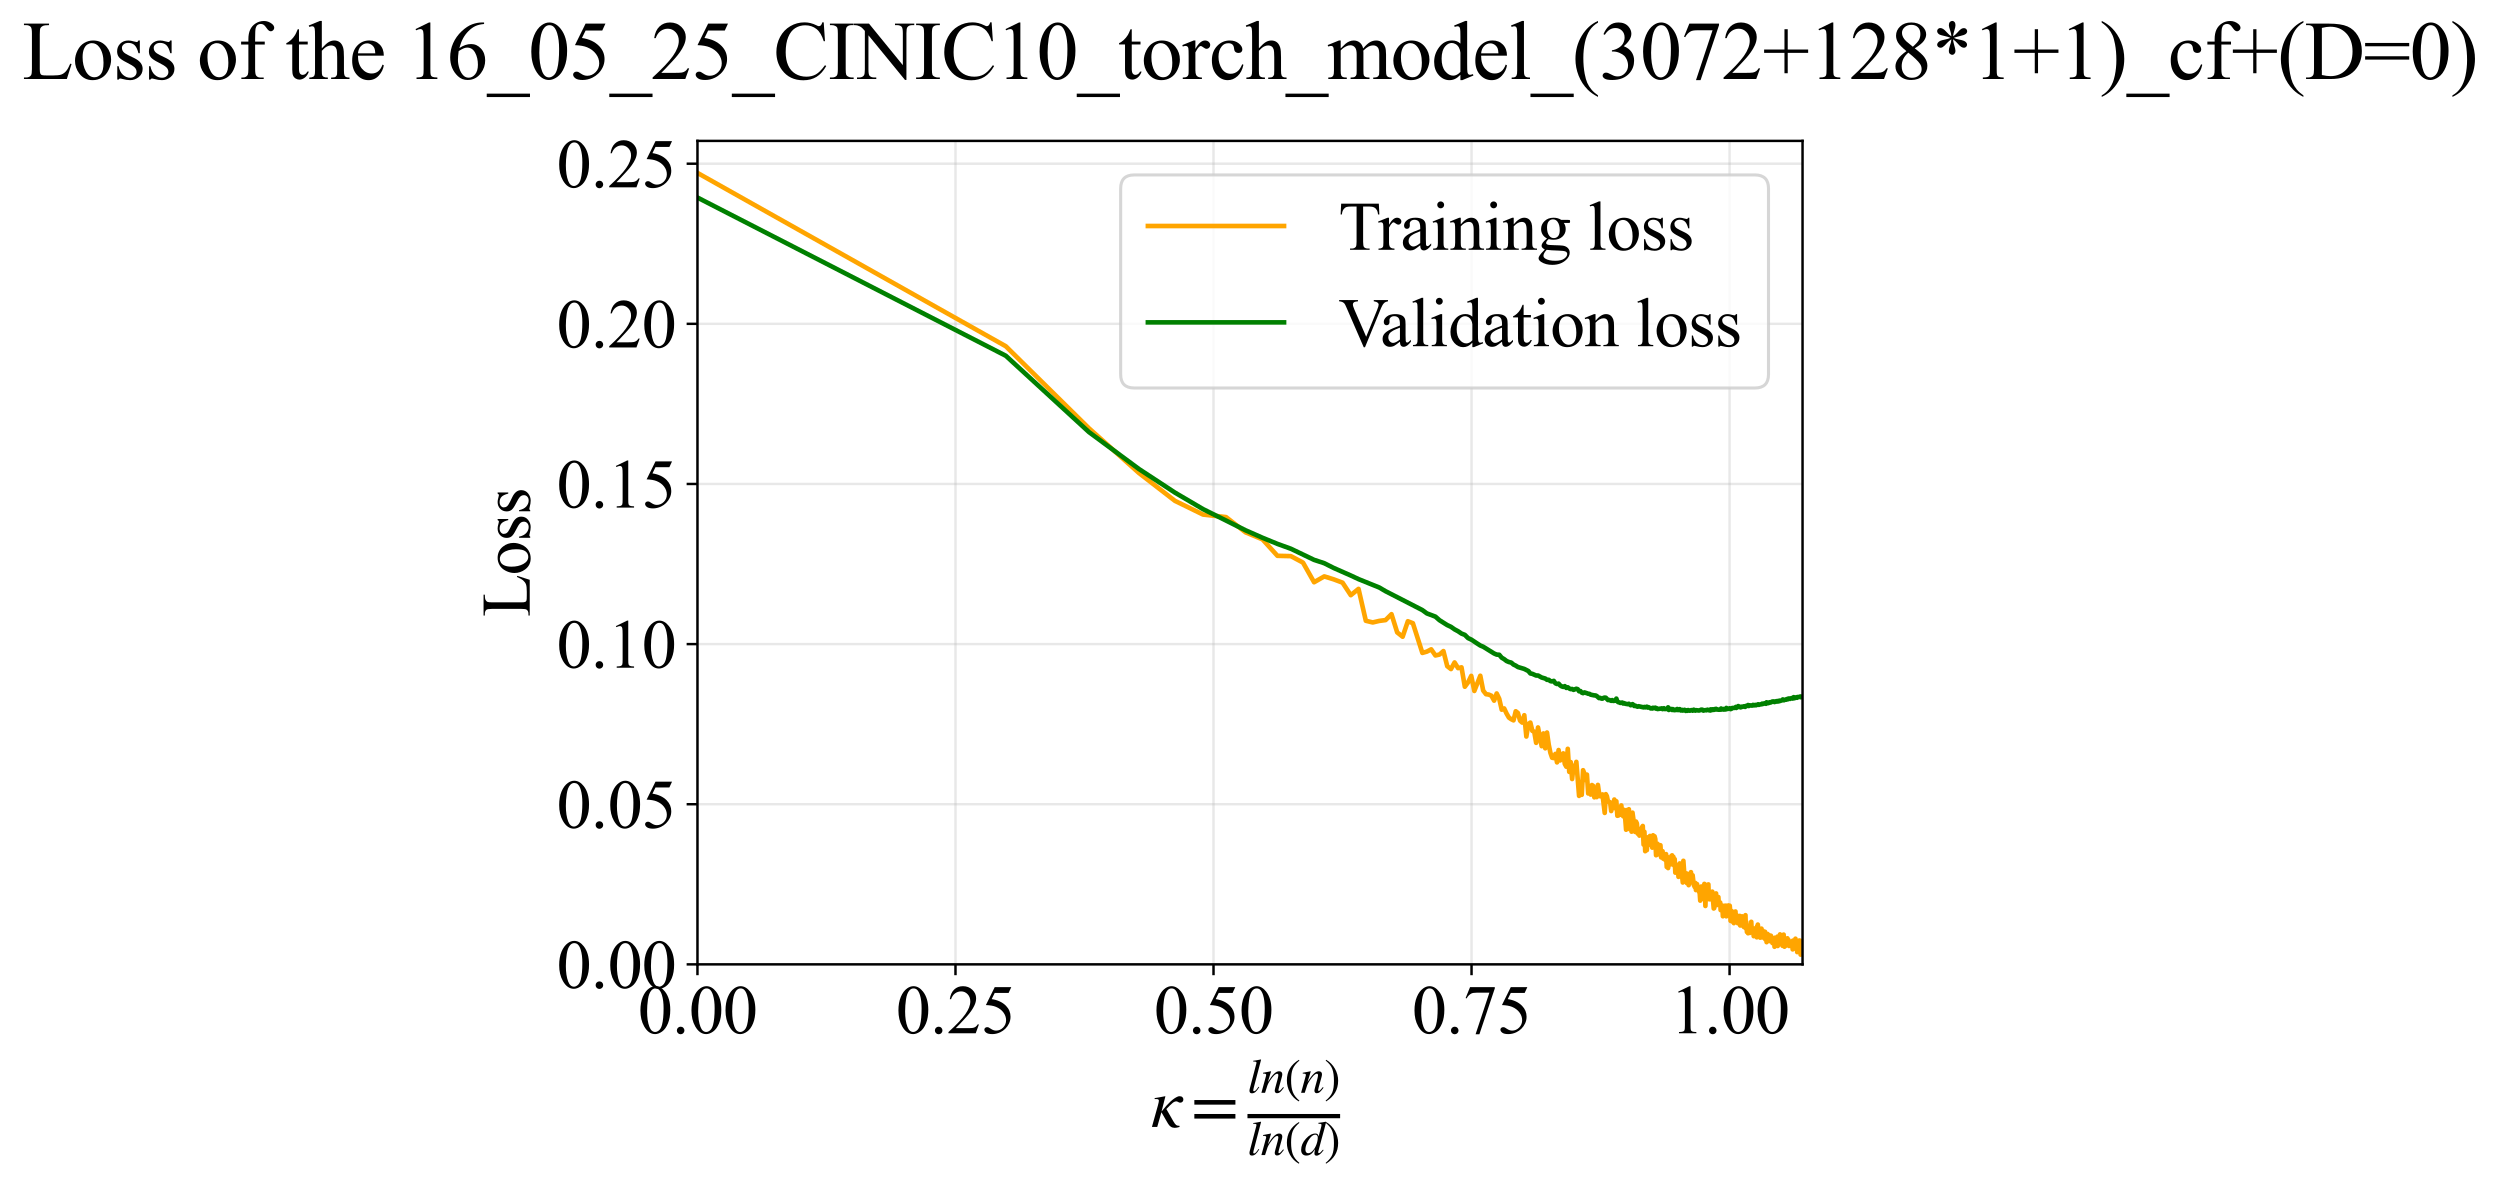 <?xml version="1.0" encoding="utf-8" standalone="no"?>
<!DOCTYPE svg PUBLIC "-//W3C//DTD SVG 1.1//EN"
  "http://www.w3.org/Graphics/SVG/1.1/DTD/svg11.dtd">
<svg xmlns:xlink="http://www.w3.org/1999/xlink" width="807.902pt" height="383.266pt" viewBox="0 0 807.902 383.266" xmlns="http://www.w3.org/2000/svg" version="1.1">
 <defs>
  <style type="text/css">*{stroke-linejoin: round; stroke-linecap: butt}</style>
 </defs>
 <g id="figure_1">
  <g id="patch_1">
   <path d="M -0 383.266 
L 807.902 383.266 
L 807.902 0 
L -0 0 
z
" style="fill: #ffffff"/>
  </g>
  <g id="axes_1">
   <g id="patch_2">
    <path d="M 225.391 311.644 
L 582.511 311.644 
L 582.511 45.532 
L 225.391 45.532 
z
" style="fill: #ffffff"/>
   </g>
   <g id="matplotlib.axis_1">
    <g id="xtick_1">
     <g id="line2d_1">
      <path d="M 225.391 311.644 
L 225.391 45.532 
" clip-path="url(#pa3afaa7548)" style="fill: none; stroke: #b0b0b0; stroke-opacity: 0.3; stroke-width: 0.8; stroke-linecap: square"/>
     </g>
     <g id="line2d_2">
      <defs>
       <path id="m4a0bd27b96" d="M 0 0 
L 0 3.5 
" style="stroke: #000000; stroke-width: 0.8"/>
      </defs>
      <g>
       <use xlink:href="#m4a0bd27b96" x="225.391" y="311.644" style="stroke: #000000; stroke-width: 0.8"/>
      </g>
     </g>
     <g id="text_1">
      <!-- 0.00 -->
      <g transform="translate(206.141 333.92) scale(0.22 -0.22)">
       <defs>
        <path id="TimesNewRomanPSMT-30" d="M 231 2094 
Q 231 2819 450 3342 
Q 669 3866 1031 4122 
Q 1313 4325 1613 4325 
Q 2100 4325 2488 3828 
Q 2972 3213 2972 2159 
Q 2972 1422 2759 906 
Q 2547 391 2217 158 
Q 1888 -75 1581 -75 
Q 975 -75 572 641 
Q 231 1244 231 2094 
z
M 844 2016 
Q 844 1141 1059 588 
Q 1238 122 1591 122 
Q 1759 122 1940 273 
Q 2122 425 2216 781 
Q 2359 1319 2359 2297 
Q 2359 3022 2209 3506 
Q 2097 3866 1919 4016 
Q 1791 4119 1609 4119 
Q 1397 4119 1231 3928 
Q 1006 3669 925 3112 
Q 844 2556 844 2016 
z
" transform="scale(0.016)"/>
        <path id="TimesNewRomanPSMT-2e" d="M 800 606 
Q 947 606 1047 504 
Q 1147 403 1147 259 
Q 1147 116 1045 14 
Q 944 -88 800 -88 
Q 656 -88 554 14 
Q 453 116 453 259 
Q 453 406 554 506 
Q 656 606 800 606 
z
" transform="scale(0.016)"/>
       </defs>
       <use xlink:href="#TimesNewRomanPSMT-30"/>
       <use xlink:href="#TimesNewRomanPSMT-2e" transform="translate(50 0)"/>
       <use xlink:href="#TimesNewRomanPSMT-30" transform="translate(75 0)"/>
       <use xlink:href="#TimesNewRomanPSMT-30" transform="translate(125 0)"/>
      </g>
     </g>
    </g>
    <g id="xtick_2">
     <g id="line2d_3">
      <path d="M 308.775 311.644 
L 308.775 45.532 
" clip-path="url(#pa3afaa7548)" style="fill: none; stroke: #b0b0b0; stroke-opacity: 0.3; stroke-width: 0.8; stroke-linecap: square"/>
     </g>
     <g id="line2d_4">
      <g>
       <use xlink:href="#m4a0bd27b96" x="308.775" y="311.644" style="stroke: #000000; stroke-width: 0.8"/>
      </g>
     </g>
     <g id="text_2">
      <!-- 0.25 -->
      <g transform="translate(289.525 333.92) scale(0.22 -0.22)">
       <defs>
        <path id="TimesNewRomanPSMT-32" d="M 2934 816 
L 2638 0 
L 138 0 
L 138 116 
Q 1241 1122 1691 1759 
Q 2141 2397 2141 2925 
Q 2141 3328 1894 3587 
Q 1647 3847 1303 3847 
Q 991 3847 742 3664 
Q 494 3481 375 3128 
L 259 3128 
Q 338 3706 661 4015 
Q 984 4325 1469 4325 
Q 1984 4325 2329 3994 
Q 2675 3663 2675 3213 
Q 2675 2891 2525 2569 
Q 2294 2063 1775 1497 
Q 997 647 803 472 
L 1909 472 
Q 2247 472 2383 497 
Q 2519 522 2628 598 
Q 2738 675 2819 816 
L 2934 816 
z
" transform="scale(0.016)"/>
        <path id="TimesNewRomanPSMT-35" d="M 2778 4238 
L 2534 3706 
L 1259 3706 
L 981 3138 
Q 1809 3016 2294 2522 
Q 2709 2097 2709 1522 
Q 2709 1188 2573 903 
Q 2438 619 2231 419 
Q 2025 219 1772 97 
Q 1413 -75 1034 -75 
Q 653 -75 479 54 
Q 306 184 306 341 
Q 306 428 378 495 
Q 450 563 559 563 
Q 641 563 702 538 
Q 763 513 909 409 
Q 1144 247 1384 247 
Q 1750 247 2026 523 
Q 2303 800 2303 1197 
Q 2303 1581 2056 1914 
Q 1809 2247 1375 2428 
Q 1034 2569 447 2591 
L 1259 4238 
L 2778 4238 
z
" transform="scale(0.016)"/>
       </defs>
       <use xlink:href="#TimesNewRomanPSMT-30"/>
       <use xlink:href="#TimesNewRomanPSMT-2e" transform="translate(50 0)"/>
       <use xlink:href="#TimesNewRomanPSMT-32" transform="translate(75 0)"/>
       <use xlink:href="#TimesNewRomanPSMT-35" transform="translate(125 0)"/>
      </g>
     </g>
    </g>
    <g id="xtick_3">
     <g id="line2d_5">
      <path d="M 392.159 311.644 
L 392.159 45.532 
" clip-path="url(#pa3afaa7548)" style="fill: none; stroke: #b0b0b0; stroke-opacity: 0.3; stroke-width: 0.8; stroke-linecap: square"/>
     </g>
     <g id="line2d_6">
      <g>
       <use xlink:href="#m4a0bd27b96" x="392.159" y="311.644" style="stroke: #000000; stroke-width: 0.8"/>
      </g>
     </g>
     <g id="text_3">
      <!-- 0.50 -->
      <g transform="translate(372.909 333.92) scale(0.22 -0.22)">
       <use xlink:href="#TimesNewRomanPSMT-30"/>
       <use xlink:href="#TimesNewRomanPSMT-2e" transform="translate(50 0)"/>
       <use xlink:href="#TimesNewRomanPSMT-35" transform="translate(75 0)"/>
       <use xlink:href="#TimesNewRomanPSMT-30" transform="translate(125 0)"/>
      </g>
     </g>
    </g>
    <g id="xtick_4">
     <g id="line2d_7">
      <path d="M 475.544 311.644 
L 475.544 45.532 
" clip-path="url(#pa3afaa7548)" style="fill: none; stroke: #b0b0b0; stroke-opacity: 0.3; stroke-width: 0.8; stroke-linecap: square"/>
     </g>
     <g id="line2d_8">
      <g>
       <use xlink:href="#m4a0bd27b96" x="475.544" y="311.644" style="stroke: #000000; stroke-width: 0.8"/>
      </g>
     </g>
     <g id="text_4">
      <!-- 0.75 -->
      <g transform="translate(456.294 333.92) scale(0.22 -0.22)">
       <defs>
        <path id="TimesNewRomanPSMT-37" d="M 644 4238 
L 2916 4238 
L 2916 4119 
L 1503 -88 
L 1153 -88 
L 2419 3728 
L 1253 3728 
Q 900 3728 750 3644 
Q 488 3500 328 3200 
L 238 3234 
L 644 4238 
z
" transform="scale(0.016)"/>
       </defs>
       <use xlink:href="#TimesNewRomanPSMT-30"/>
       <use xlink:href="#TimesNewRomanPSMT-2e" transform="translate(50 0)"/>
       <use xlink:href="#TimesNewRomanPSMT-37" transform="translate(75 0)"/>
       <use xlink:href="#TimesNewRomanPSMT-35" transform="translate(125 0)"/>
      </g>
     </g>
    </g>
    <g id="xtick_5">
     <g id="line2d_9">
      <path d="M 558.928 311.644 
L 558.928 45.532 
" clip-path="url(#pa3afaa7548)" style="fill: none; stroke: #b0b0b0; stroke-opacity: 0.3; stroke-width: 0.8; stroke-linecap: square"/>
     </g>
     <g id="line2d_10">
      <g>
       <use xlink:href="#m4a0bd27b96" x="558.928" y="311.644" style="stroke: #000000; stroke-width: 0.8"/>
      </g>
     </g>
     <g id="text_5">
      <!-- 1.00 -->
      <g transform="translate(539.678 333.92) scale(0.22 -0.22)">
       <defs>
        <path id="TimesNewRomanPSMT-31" d="M 750 3822 
L 1781 4325 
L 1884 4325 
L 1884 747 
Q 1884 391 1914 303 
Q 1944 216 2037 169 
Q 2131 122 2419 116 
L 2419 0 
L 825 0 
L 825 116 
Q 1125 122 1212 167 
Q 1300 213 1334 289 
Q 1369 366 1369 747 
L 1369 3034 
Q 1369 3497 1338 3628 
Q 1316 3728 1258 3775 
Q 1200 3822 1119 3822 
Q 1003 3822 797 3725 
L 750 3822 
z
" transform="scale(0.016)"/>
       </defs>
       <use xlink:href="#TimesNewRomanPSMT-31"/>
       <use xlink:href="#TimesNewRomanPSMT-2e" transform="translate(50 0)"/>
       <use xlink:href="#TimesNewRomanPSMT-30" transform="translate(75 0)"/>
       <use xlink:href="#TimesNewRomanPSMT-30" transform="translate(125 0)"/>
      </g>
     </g>
    </g>
    <g id="text_6">
     <!-- $\kappa  = \frac{ln(n)}{ln(d)}$ -->
     <g transform="translate(371.941 364.186) scale(0.22 -0.22)">
      <defs>
       <path id="STIXGeneral-Italic-3ba" d="M 979 1440 
L 998 1446 
Q 1850 2541 2464 2790 
Q 2547 2822 2630 2822 
Q 2797 2822 2886 2736 
Q 2976 2650 2976 2522 
Q 2976 2387 2893 2307 
Q 2810 2227 2682 2227 
Q 2605 2227 2502 2288 
Q 2400 2349 2336 2349 
Q 2170 2349 1990 2205 
Q 1811 2061 1414 1645 
L 2042 544 
Q 2202 262 2310 182 
Q 2419 102 2624 102 
L 2624 0 
Q 2374 -83 2182 -83 
Q 1786 -83 1555 326 
L 960 1350 
L 576 0 
L 90 0 
L 640 1978 
Q 730 2317 730 2406 
Q 730 2560 518 2560 
L 339 2560 
L 339 2650 
Q 678 2694 1306 2822 
L 1325 2803 
L 979 1440 
z
" transform="scale(0.016)"/>
       <path id="STIXGeneral-Regular-3d" d="M 4077 2048 
L 307 2048 
L 307 2470 
L 4077 2470 
L 4077 2048 
z
M 4077 768 
L 307 768 
L 307 1190 
L 4077 1190 
L 4077 768 
z
" transform="scale(0.016)"/>
       <path id="STIXGeneral-Italic-6c" d="M 1786 4339 
L 806 595 
Q 755 410 755 320 
Q 755 205 864 205 
Q 1037 205 1293 570 
L 1453 794 
L 1542 730 
Q 1254 275 1046 102 
Q 838 -70 576 -70 
Q 262 -70 262 288 
Q 262 397 288 480 
L 1165 3834 
Q 1184 3898 1184 3955 
Q 1184 4096 870 4096 
L 755 4096 
L 755 4198 
Q 1203 4250 1747 4371 
L 1786 4339 
z
" transform="scale(0.016)"/>
       <path id="STIXGeneral-Italic-6e" d="M 2944 749 
L 3034 666 
Q 2707 218 2534 80 
Q 2362 -58 2138 -58 
Q 2010 -58 1923 28 
Q 1837 115 1837 288 
Q 1837 390 1939 768 
L 2221 1805 
Q 2310 2150 2310 2310 
Q 2310 2496 2157 2496 
Q 1971 2496 1750 2275 
Q 1530 2054 1210 1587 
Q 998 1274 899 1024 
Q 800 774 570 0 
L 90 0 
L 704 2240 
Q 717 2304 717 2349 
Q 717 2445 630 2480 
Q 544 2515 301 2522 
L 301 2624 
Q 550 2675 857 2729 
Q 1165 2784 1338 2822 
L 1363 2810 
L 934 1414 
Q 1408 2170 1753 2496 
Q 2099 2822 2413 2822 
Q 2611 2822 2720 2716 
Q 2829 2611 2829 2432 
Q 2829 2272 2765 2048 
L 2406 749 
Q 2317 429 2317 358 
Q 2317 243 2419 243 
Q 2541 243 2810 582 
Q 2854 634 2944 749 
z
" transform="scale(0.016)"/>
       <path id="STIXGeneral-Regular-28" d="M 1946 -1030 
L 1869 -1133 
Q 1126 -710 716 32 
Q 307 774 307 1613 
Q 307 3386 1888 4326 
L 1946 4224 
Q 1293 3667 1075 3126 
Q 858 2586 858 1632 
Q 858 685 1082 96 
Q 1306 -493 1946 -1030 
z
" transform="scale(0.016)"/>
       <path id="STIXGeneral-Regular-29" d="M 186 4224 
L 262 4326 
Q 992 3891 1408 3148 
Q 1824 2406 1824 1581 
Q 1824 -166 243 -1133 
L 186 -1030 
Q 845 -486 1059 54 
Q 1274 595 1274 1562 
Q 1274 2534 1059 3120 
Q 845 3706 186 4224 
z
" transform="scale(0.016)"/>
       <path id="STIXGeneral-Italic-64" d="M 3334 4371 
L 3373 4333 
L 3123 3360 
L 2739 1958 
Q 2323 429 2323 384 
Q 2323 256 2438 256 
Q 2522 256 2614 336 
Q 2707 416 2963 710 
L 3040 646 
Q 2547 -83 2099 -83 
Q 1978 -83 1907 -6 
Q 1837 70 1837 205 
Q 1837 397 1920 774 
Q 1645 307 1379 118 
Q 1114 -70 781 -70 
Q 461 -70 278 125 
Q 96 320 96 678 
Q 96 1440 713 2131 
Q 1331 2822 1965 2822 
Q 2163 2822 2256 2732 
Q 2349 2643 2381 2451 
L 2387 2451 
L 2675 3494 
Q 2765 3808 2765 3949 
Q 2765 4051 2694 4076 
Q 2624 4102 2355 4115 
L 2355 4224 
Q 2848 4269 3334 4371 
z
M 2278 2310 
Q 2278 2477 2185 2576 
Q 2093 2675 1978 2675 
Q 1677 2675 1395 2381 
Q 1075 2042 864 1571 
Q 653 1101 653 704 
Q 653 486 752 361 
Q 851 237 1024 237 
Q 1312 237 1606 550 
Q 1901 864 2089 1350 
Q 2278 1837 2278 2310 
z
" transform="scale(0.016)"/>
      </defs>
      <use xlink:href="#STIXGeneral-Italic-3ba" transform="translate(0 0.003)"/>
      <use xlink:href="#STIXGeneral-Regular-3d" transform="translate(58.84 0.003)"/>
      <use xlink:href="#STIXGeneral-Italic-6c" transform="translate(141.78 50.192) scale(0.7)"/>
      <use xlink:href="#STIXGeneral-Italic-6e" transform="translate(161.24 50.192) scale(0.7)"/>
      <use xlink:href="#STIXGeneral-Regular-28" transform="translate(196.24 50.192) scale(0.7)"/>
      <use xlink:href="#STIXGeneral-Italic-6e" transform="translate(219.55 50.192) scale(0.7)"/>
      <use xlink:href="#STIXGeneral-Regular-29" transform="translate(254.55 50.192) scale(0.7)"/>
      <use xlink:href="#STIXGeneral-Italic-6c" transform="translate(141.78 -41.258) scale(0.7)"/>
      <use xlink:href="#STIXGeneral-Italic-6e" transform="translate(161.24 -41.258) scale(0.7)"/>
      <use xlink:href="#STIXGeneral-Regular-28" transform="translate(196.24 -41.258) scale(0.7)"/>
      <use xlink:href="#STIXGeneral-Italic-64" transform="translate(219.55 -41.258) scale(0.7)"/>
      <use xlink:href="#STIXGeneral-Regular-29" transform="translate(254.55 -41.258) scale(0.7)"/>
      <path d="M 141.78 12.8 
L 141.78 19.05 
L 277.86 19.05 
L 277.86 12.8 
L 141.78 12.8 
z
"/>
     </g>
    </g>
   </g>
   <g id="matplotlib.axis_2">
    <g id="ytick_1">
     <g id="line2d_11">
      <path d="M 225.391 311.644 
L 582.511 311.644 
" clip-path="url(#pa3afaa7548)" style="fill: none; stroke: #b0b0b0; stroke-opacity: 0.3; stroke-width: 0.8; stroke-linecap: square"/>
     </g>
     <g id="line2d_12">
      <defs>
       <path id="m03f1d4eb25" d="M 0 0 
L -3.5 0 
" style="stroke: #000000; stroke-width: 0.8"/>
      </defs>
      <g>
       <use xlink:href="#m03f1d4eb25" x="225.391" y="311.644" style="stroke: #000000; stroke-width: 0.8"/>
      </g>
     </g>
     <g id="text_7">
      <!-- 0.00 -->
      <g transform="translate(179.891 319.282) scale(0.22 -0.22)">
       <use xlink:href="#TimesNewRomanPSMT-30"/>
       <use xlink:href="#TimesNewRomanPSMT-2e" transform="translate(50 0)"/>
       <use xlink:href="#TimesNewRomanPSMT-30" transform="translate(75 0)"/>
       <use xlink:href="#TimesNewRomanPSMT-30" transform="translate(125 0)"/>
      </g>
     </g>
    </g>
    <g id="ytick_2">
     <g id="line2d_13">
      <path d="M 225.391 259.893 
L 582.511 259.893 
" clip-path="url(#pa3afaa7548)" style="fill: none; stroke: #b0b0b0; stroke-opacity: 0.3; stroke-width: 0.8; stroke-linecap: square"/>
     </g>
     <g id="line2d_14">
      <g>
       <use xlink:href="#m03f1d4eb25" x="225.391" y="259.893" style="stroke: #000000; stroke-width: 0.8"/>
      </g>
     </g>
     <g id="text_8">
      <!-- 0.05 -->
      <g transform="translate(179.891 267.531) scale(0.22 -0.22)">
       <use xlink:href="#TimesNewRomanPSMT-30"/>
       <use xlink:href="#TimesNewRomanPSMT-2e" transform="translate(50 0)"/>
       <use xlink:href="#TimesNewRomanPSMT-30" transform="translate(75 0)"/>
       <use xlink:href="#TimesNewRomanPSMT-35" transform="translate(125 0)"/>
      </g>
     </g>
    </g>
    <g id="ytick_3">
     <g id="line2d_15">
      <path d="M 225.391 208.143 
L 582.511 208.143 
" clip-path="url(#pa3afaa7548)" style="fill: none; stroke: #b0b0b0; stroke-opacity: 0.3; stroke-width: 0.8; stroke-linecap: square"/>
     </g>
     <g id="line2d_16">
      <g>
       <use xlink:href="#m03f1d4eb25" x="225.391" y="208.143" style="stroke: #000000; stroke-width: 0.8"/>
      </g>
     </g>
     <g id="text_9">
      <!-- 0.10 -->
      <g transform="translate(179.891 215.781) scale(0.22 -0.22)">
       <use xlink:href="#TimesNewRomanPSMT-30"/>
       <use xlink:href="#TimesNewRomanPSMT-2e" transform="translate(50 0)"/>
       <use xlink:href="#TimesNewRomanPSMT-31" transform="translate(75 0)"/>
       <use xlink:href="#TimesNewRomanPSMT-30" transform="translate(125 0)"/>
      </g>
     </g>
    </g>
    <g id="ytick_4">
     <g id="line2d_17">
      <path d="M 225.391 156.393 
L 582.511 156.393 
" clip-path="url(#pa3afaa7548)" style="fill: none; stroke: #b0b0b0; stroke-opacity: 0.3; stroke-width: 0.8; stroke-linecap: square"/>
     </g>
     <g id="line2d_18">
      <g>
       <use xlink:href="#m03f1d4eb25" x="225.391" y="156.393" style="stroke: #000000; stroke-width: 0.8"/>
      </g>
     </g>
     <g id="text_10">
      <!-- 0.15 -->
      <g transform="translate(179.891 164.031) scale(0.22 -0.22)">
       <use xlink:href="#TimesNewRomanPSMT-30"/>
       <use xlink:href="#TimesNewRomanPSMT-2e" transform="translate(50 0)"/>
       <use xlink:href="#TimesNewRomanPSMT-31" transform="translate(75 0)"/>
       <use xlink:href="#TimesNewRomanPSMT-35" transform="translate(125 0)"/>
      </g>
     </g>
    </g>
    <g id="ytick_5">
     <g id="line2d_19">
      <path d="M 225.391 104.643 
L 582.511 104.643 
" clip-path="url(#pa3afaa7548)" style="fill: none; stroke: #b0b0b0; stroke-opacity: 0.3; stroke-width: 0.8; stroke-linecap: square"/>
     </g>
     <g id="line2d_20">
      <g>
       <use xlink:href="#m03f1d4eb25" x="225.391" y="104.643" style="stroke: #000000; stroke-width: 0.8"/>
      </g>
     </g>
     <g id="text_11">
      <!-- 0.20 -->
      <g transform="translate(179.891 112.281) scale(0.22 -0.22)">
       <use xlink:href="#TimesNewRomanPSMT-30"/>
       <use xlink:href="#TimesNewRomanPSMT-2e" transform="translate(50 0)"/>
       <use xlink:href="#TimesNewRomanPSMT-32" transform="translate(75 0)"/>
       <use xlink:href="#TimesNewRomanPSMT-30" transform="translate(125 0)"/>
      </g>
     </g>
    </g>
    <g id="ytick_6">
     <g id="line2d_21">
      <path d="M 225.391 52.893 
L 582.511 52.893 
" clip-path="url(#pa3afaa7548)" style="fill: none; stroke: #b0b0b0; stroke-opacity: 0.3; stroke-width: 0.8; stroke-linecap: square"/>
     </g>
     <g id="line2d_22">
      <g>
       <use xlink:href="#m03f1d4eb25" x="225.391" y="52.893" style="stroke: #000000; stroke-width: 0.8"/>
      </g>
     </g>
     <g id="text_12">
      <!-- 0.25 -->
      <g transform="translate(179.891 60.531) scale(0.22 -0.22)">
       <use xlink:href="#TimesNewRomanPSMT-30"/>
       <use xlink:href="#TimesNewRomanPSMT-2e" transform="translate(50 0)"/>
       <use xlink:href="#TimesNewRomanPSMT-32" transform="translate(75 0)"/>
       <use xlink:href="#TimesNewRomanPSMT-35" transform="translate(125 0)"/>
      </g>
     </g>
    </g>
    <g id="text_13">
     <!-- Loss -->
     <g transform="translate(171.185 199.369) rotate(-90) scale(0.22 -0.22)">
      <defs>
       <path id="TimesNewRomanPSMT-4c" d="M 3669 1172 
L 3772 1150 
L 3409 0 
L 128 0 
L 128 116 
L 288 116 
Q 556 116 672 291 
Q 738 391 738 753 
L 738 3488 
Q 738 3884 650 3984 
Q 528 4122 288 4122 
L 128 4122 
L 128 4238 
L 2047 4238 
L 2047 4122 
Q 1709 4125 1573 4059 
Q 1438 3994 1388 3894 
Q 1338 3794 1338 3416 
L 1338 753 
Q 1338 494 1388 397 
Q 1425 331 1503 300 
Q 1581 269 1991 269 
L 2300 269 
Q 2788 269 2984 341 
Q 3181 413 3343 595 
Q 3506 778 3669 1172 
z
" transform="scale(0.016)"/>
       <path id="TimesNewRomanPSMT-6f" d="M 1600 2947 
Q 2250 2947 2644 2453 
Q 2978 2031 2978 1484 
Q 2978 1100 2793 706 
Q 2609 313 2286 112 
Q 1963 -88 1566 -88 
Q 919 -88 538 428 
Q 216 863 216 1403 
Q 216 1797 411 2186 
Q 606 2575 925 2761 
Q 1244 2947 1600 2947 
z
M 1503 2744 
Q 1338 2744 1170 2645 
Q 1003 2547 900 2300 
Q 797 2053 797 1666 
Q 797 1041 1045 587 
Q 1294 134 1700 134 
Q 2003 134 2200 384 
Q 2397 634 2397 1244 
Q 2397 2006 2069 2444 
Q 1847 2744 1503 2744 
z
" transform="scale(0.016)"/>
       <path id="TimesNewRomanPSMT-73" d="M 2050 2947 
L 2050 1972 
L 1947 1972 
Q 1828 2431 1642 2597 
Q 1456 2763 1169 2763 
Q 950 2763 815 2647 
Q 681 2531 681 2391 
Q 681 2216 781 2091 
Q 878 1963 1175 1819 
L 1631 1597 
Q 2266 1288 2266 781 
Q 2266 391 1970 151 
Q 1675 -88 1309 -88 
Q 1047 -88 709 6 
Q 606 38 541 38 
Q 469 38 428 -44 
L 325 -44 
L 325 978 
L 428 978 
Q 516 541 762 319 
Q 1009 97 1316 97 
Q 1531 97 1667 223 
Q 1803 350 1803 528 
Q 1803 744 1651 891 
Q 1500 1038 1047 1263 
Q 594 1488 453 1669 
Q 313 1847 313 2119 
Q 313 2472 555 2709 
Q 797 2947 1181 2947 
Q 1350 2947 1591 2875 
Q 1750 2828 1803 2828 
Q 1853 2828 1881 2850 
Q 1909 2872 1947 2947 
L 2050 2947 
z
" transform="scale(0.016)"/>
      </defs>
      <use xlink:href="#TimesNewRomanPSMT-4c"/>
      <use xlink:href="#TimesNewRomanPSMT-6f" transform="translate(61.084 0)"/>
      <use xlink:href="#TimesNewRomanPSMT-73" transform="translate(111.084 0)"/>
      <use xlink:href="#TimesNewRomanPSMT-73" transform="translate(150 0)"/>
     </g>
    </g>
   </g>
   <g id="line2d_23">
    <path d="M 225.391 55.882 
L 325.052 111.908 
L 351.914 138.411 
L 368.092 152.881 
L 379.705 161.864 
L 388.771 166.286 
L 396.208 167.106 
L 402.513 172.031 
L 407.987 174.299 
L 412.822 179.618 
L 417.153 179.72 
L 421.074 181.809 
L 424.657 188.154 
L 427.955 186.27 
L 431.011 187.228 
L 433.857 188.293 
L 436.52 192.337 
L 439.023 190.309 
L 441.384 200.608 
L 443.618 201.15 
L 445.737 200.651 
L 447.754 200.388 
L 449.677 198.483 
L 451.516 204.365 
L 453.276 205.765 
L 454.965 200.768 
L 456.587 201.398 
L 459.654 210.994 
L 461.106 210.574 
L 462.51 209.841 
L 463.867 211.817 
L 465.182 211.526 
L 466.456 210.407 
L 467.692 215.281 
L 468.893 216.215 
L 470.06 214.079 
L 471.195 215.913 
L 472.299 215.666 
L 473.376 221.921 
L 474.425 220.499 
L 475.448 218.419 
L 476.446 223.284 
L 478.374 218.377 
L 479.305 223.164 
L 480.216 224.332 
L 481.108 224.46 
L 481.98 224.837 
L 482.835 226.42 
L 483.672 224.105 
L 484.493 225.808 
L 485.298 229.345 
L 486.088 228.942 
L 486.863 230.593 
L 487.624 231.903 
L 488.371 232.42 
L 489.105 232.785 
L 489.826 229.853 
L 490.535 230.415 
L 491.231 232.901 
L 491.917 233.51 
L 492.591 231.136 
L 493.255 238.013 
L 493.908 233.972 
L 494.551 233.52 
L 495.184 236.18 
L 495.808 236.451 
L 496.422 240.053 
L 497.028 235.085 
L 498.213 241.137 
L 498.793 237.012 
L 499.365 241.82 
L 499.929 236.724 
L 500.486 240.603 
L 501.036 243.31 
L 501.578 244.87 
L 502.113 244.974 
L 502.642 243.63 
L 503.163 246.366 
L 503.679 242.384 
L 504.188 245.744 
L 505.187 243.463 
L 505.678 246.875 
L 506.164 247.765 
L 506.643 241.991 
L 507.117 249.439 
L 507.586 246.283 
L 508.05 251.744 
L 508.508 247.466 
L 508.962 248.571 
L 509.41 246.205 
L 510.293 257.196 
L 510.728 252.764 
L 511.158 256.853 
L 511.583 248.899 
L 512.004 249.943 
L 512.421 252.102 
L 512.834 250.324 
L 513.243 256.412 
L 513.648 255.594 
L 514.049 256.782 
L 514.446 253.696 
L 514.839 253.954 
L 515.229 257.661 
L 515.615 256.804 
L 515.998 257.59 
L 516.377 253.653 
L 516.752 256.279 
L 517.124 257.318 
L 517.493 257.356 
L 517.859 256.723 
L 518.581 262.693 
L 518.937 256.64 
L 519.29 257.315 
L 519.64 259.056 
L 519.987 259.105 
L 520.332 259.265 
L 520.673 262.089 
L 521.012 260.688 
L 521.348 260.377 
L 521.682 258.377 
L 522.012 261.217 
L 522.34 258.938 
L 522.666 263.619 
L 522.989 263.549 
L 523.309 261.391 
L 523.628 263.302 
L 523.943 260.284 
L 524.256 262.76 
L 524.567 263.802 
L 524.876 261.723 
L 525.182 264.192 
L 525.486 268.136 
L 525.788 261.773 
L 526.088 267.75 
L 526.385 261.515 
L 526.681 267.974 
L 526.974 263.053 
L 527.265 268.76 
L 527.555 262.618 
L 528.127 266.726 
L 528.41 268.834 
L 528.692 265.503 
L 528.971 266.099 
L 529.249 269.412 
L 529.525 267.915 
L 529.799 270.038 
L 530.071 269.396 
L 530.341 269.201 
L 530.61 267.355 
L 530.877 266.93 
L 531.142 272.947 
L 531.406 268.798 
L 531.668 275.073 
L 531.928 271.692 
L 532.187 274.737 
L 532.444 270.594 
L 532.699 273.062 
L 533.205 270.146 
L 533.456 271.882 
L 533.705 272.62 
L 533.953 273.925 
L 534.2 269.935 
L 534.445 273.362 
L 534.688 270.257 
L 534.93 271.157 
L 535.171 276.374 
L 535.41 276.243 
L 535.648 272.684 
L 536.12 276.103 
L 536.354 276.096 
L 536.586 273.149 
L 536.817 277.067 
L 537.047 276.739 
L 537.276 275.078 
L 537.504 277.497 
L 537.73 276.059 
L 537.955 277.357 
L 538.179 277.942 
L 538.401 276.019 
L 538.623 280.171 
L 538.843 276.925 
L 539.062 280.526 
L 539.28 278.677 
L 539.497 278.531 
L 539.712 278.041 
L 539.927 279.336 
L 540.14 276.587 
L 540.353 276.411 
L 540.564 278.551 
L 540.774 276.902 
L 540.983 279.674 
L 541.191 277.632 
L 541.398 282.011 
L 542.013 279.554 
L 542.216 280.462 
L 542.418 283.358 
L 542.619 280.312 
L 542.82 279.019 
L 543.019 281.501 
L 543.217 280.794 
L 543.414 282.654 
L 543.61 283.24 
L 543.806 285.185 
L 544 278.179 
L 544.386 283.685 
L 544.578 282.416 
L 544.769 283.019 
L 544.959 282.227 
L 545.148 285.4 
L 545.337 283.138 
L 545.711 286.05 
L 545.896 282.426 
L 546.081 285.311 
L 546.265 284.773 
L 546.449 281.847 
L 546.631 284.62 
L 546.813 284.587 
L 546.994 282.856 
L 547.353 285.963 
L 547.71 286.715 
L 547.887 285.336 
L 548.063 287.638 
L 548.238 285.823 
L 548.413 285.714 
L 548.587 286.807 
L 548.761 286.846 
L 549.105 288.258 
L 549.277 288.677 
L 549.447 291.048 
L 549.617 289.35 
L 549.786 286.483 
L 549.954 288.295 
L 550.122 286.581 
L 550.289 287.68 
L 550.456 290.466 
L 550.621 289.005 
L 550.786 285.639 
L 550.951 288.282 
L 551.115 292.771 
L 551.278 288.538 
L 551.44 289.159 
L 551.763 285.939 
L 551.924 288.541 
L 552.084 285.806 
L 552.243 290.281 
L 552.402 290.626 
L 552.56 288.281 
L 552.875 288.673 
L 553.187 290.747 
L 553.342 288.143 
L 553.805 293.583 
L 553.957 293.488 
L 554.11 290.983 
L 554.262 292.61 
L 554.564 288.719 
L 554.714 292.519 
L 554.863 290.74 
L 555.013 292.049 
L 555.161 291.788 
L 555.309 289.895 
L 555.457 292.088 
L 555.604 292.187 
L 555.896 291.66 
L 556.041 294.105 
L 556.186 292.405 
L 556.331 293.543 
L 556.618 293.357 
L 556.761 296.097 
L 556.903 292.735 
L 557.045 293.303 
L 557.187 293.125 
L 557.328 292.703 
L 557.608 294.806 
L 557.748 292.669 
L 557.887 296.123 
L 558.026 293.23 
L 558.302 295.503 
L 558.439 292.796 
L 558.576 292.596 
L 558.712 293.782 
L 558.848 293.429 
L 558.983 292.693 
L 559.119 294.206 
L 559.253 297.582 
L 559.387 297.631 
L 559.521 294.776 
L 559.654 294.441 
L 559.787 297.808 
L 559.92 297.812 
L 560.052 296.309 
L 560.183 296.883 
L 560.314 298.322 
L 560.445 296.463 
L 560.576 296.743 
L 560.835 294.557 
L 560.964 297.006 
L 561.093 295.59 
L 561.221 297.624 
L 561.349 297.304 
L 561.604 298.362 
L 561.731 297.887 
L 561.857 298.397 
L 562.109 296.044 
L 562.234 295.993 
L 562.359 299.076 
L 562.608 296.771 
L 562.732 296.98 
L 562.855 298.736 
L 562.978 296.125 
L 563.101 299.018 
L 563.223 299.229 
L 563.466 296.747 
L 563.588 299.604 
L 563.829 298.321 
L 563.949 299.066 
L 564.069 295.752 
L 564.189 300.03 
L 564.308 297.917 
L 564.545 301.197 
L 564.663 299.423 
L 564.781 299.557 
L 564.898 301.591 
L 565.132 299.208 
L 565.481 301.472 
L 565.596 299.688 
L 565.712 300.931 
L 565.941 297.895 
L 566.055 300.24 
L 566.169 299.764 
L 566.396 300.79 
L 566.509 300.339 
L 566.734 302.532 
L 566.958 300.048 
L 567.069 300.204 
L 567.181 300.983 
L 567.291 300.081 
L 567.402 300.852 
L 567.512 300.536 
L 567.622 301.205 
L 567.732 302.899 
L 567.842 299.282 
L 567.951 302.501 
L 568.059 298.787 
L 568.276 300.799 
L 568.492 302.446 
L 568.599 302.378 
L 568.707 300.22 
L 568.814 303.014 
L 569.026 301.745 
L 569.238 300.102 
L 569.449 302.949 
L 569.659 300.755 
L 569.763 301.011 
L 569.868 302.986 
L 570.075 301.8 
L 570.179 301.404 
L 570.282 302.08 
L 570.385 301.107 
L 570.487 303.585 
L 570.692 301.941 
L 570.794 302.575 
L 570.895 304.467 
L 570.997 303.733 
L 571.199 301.812 
L 571.3 303.293 
L 571.4 302.566 
L 571.5 302.619 
L 571.6 302.62 
L 571.7 303.105 
L 571.799 302.25 
L 571.899 302.553 
L 571.998 304.14 
L 572.195 302.841 
L 572.293 302.386 
L 572.391 304.223 
L 572.587 303.655 
L 572.684 303.928 
L 572.781 304.761 
L 572.878 304.699 
L 572.975 303.868 
L 573.071 303.894 
L 573.359 304.224 
L 573.455 305.953 
L 573.55 303.044 
L 573.645 304.06 
L 573.74 303.93 
L 573.929 303.607 
L 574.024 304.902 
L 574.118 304.536 
L 574.212 303.418 
L 574.305 303.456 
L 574.399 302.683 
L 574.492 305.704 
L 574.863 303.129 
L 574.955 304.143 
L 575.047 303.06 
L 575.138 303.811 
L 575.23 301.957 
L 575.321 304.833 
L 575.504 302.418 
L 575.594 304.505 
L 575.685 303.207 
L 575.775 305.278 
L 575.865 302.262 
L 576.045 305.643 
L 576.224 304.009 
L 576.313 304.482 
L 576.402 302.028 
L 576.668 305.937 
L 576.845 303.894 
L 576.933 305.721 
L 577.02 305.286 
L 577.195 304.075 
L 577.282 305.191 
L 577.369 304.456 
L 577.456 305 
L 577.629 303.228 
L 577.801 305.496 
L 577.973 303.754 
L 578.059 304.017 
L 578.144 305.693 
L 578.229 305.19 
L 578.314 305.043 
L 578.399 305.544 
L 578.484 304.733 
L 578.568 305.411 
L 578.652 304.471 
L 578.904 305.786 
L 579.155 304.705 
L 579.321 306.803 
L 579.404 303.97 
L 579.486 306.487 
L 579.569 304.964 
L 579.651 305.628 
L 579.733 304.203 
L 579.815 306.294 
L 579.897 305.042 
L 580.06 306.54 
L 580.142 305.987 
L 580.223 303.356 
L 580.304 306.287 
L 580.385 305.078 
L 580.465 306.123 
L 580.626 305.38 
L 580.707 305.225 
L 580.787 307.681 
L 580.867 304.61 
L 580.946 306.8 
L 581.026 306.755 
L 581.106 305.263 
L 581.185 306.479 
L 581.264 306.426 
L 581.343 306.207 
L 581.422 307.078 
L 581.501 303.923 
L 581.658 305.954 
L 581.814 304.008 
L 581.892 308.505 
L 581.97 304.536 
L 582.048 307.203 
L 582.203 304.403 
L 582.357 306.554 
L 582.434 306.761 
L 582.511 307.694 
L 582.511 307.694 
" clip-path="url(#pa3afaa7548)" style="fill: none; stroke: #ffa500; stroke-width: 1.5; stroke-linecap: square"/>
   </g>
   <g id="line2d_24">
    <path d="M 225.391 63.846 
L 325.052 114.982 
L 351.914 139.64 
L 368.092 151.586 
L 379.705 159.198 
L 388.771 164.525 
L 402.513 171.371 
L 407.987 173.784 
L 412.822 175.764 
L 417.153 177.334 
L 424.657 180.93 
L 427.955 182.013 
L 431.011 183.554 
L 436.52 185.981 
L 439.023 187.152 
L 445.737 189.866 
L 447.754 191.055 
L 459.654 197.161 
L 461.106 198.226 
L 463.867 199.27 
L 465.182 200.424 
L 467.692 202.004 
L 468.893 202.566 
L 470.06 203.386 
L 471.195 203.994 
L 472.299 204.747 
L 473.376 205.162 
L 474.425 206.208 
L 475.448 206.684 
L 477.421 207.985 
L 478.374 208.607 
L 479.305 208.996 
L 482.835 211.18 
L 483.672 211.543 
L 484.493 211.593 
L 485.298 212.544 
L 486.088 213.013 
L 486.863 213.614 
L 487.624 213.941 
L 488.371 214.126 
L 489.105 214.76 
L 489.826 215.1 
L 490.535 215.56 
L 492.591 216.176 
L 493.908 216.849 
L 494.551 217.629 
L 495.184 217.759 
L 496.422 218.302 
L 497.028 218.293 
L 498.213 218.949 
L 499.365 219.278 
L 499.929 219.686 
L 500.486 219.691 
L 501.036 220.112 
L 501.578 220.209 
L 502.113 220.035 
L 502.642 220.814 
L 503.163 221.036 
L 503.679 220.924 
L 504.188 221.506 
L 504.691 221.818 
L 505.187 221.977 
L 505.678 221.736 
L 506.164 222.3 
L 506.643 222.111 
L 507.117 222.484 
L 507.586 222.706 
L 508.05 222.653 
L 508.508 222.928 
L 509.41 222.577 
L 509.854 222.719 
L 510.293 223.386 
L 510.728 223.323 
L 511.158 223.838 
L 511.583 223.994 
L 512.004 223.757 
L 512.834 224.021 
L 513.243 224.19 
L 513.648 224.222 
L 514.049 224.489 
L 515.229 224.728 
L 515.615 224.737 
L 515.998 224.93 
L 516.752 225.591 
L 517.124 225.525 
L 517.493 225.755 
L 517.859 225.768 
L 518.221 225.519 
L 518.581 225.433 
L 518.937 225.483 
L 519.64 226.232 
L 519.987 226.172 
L 520.673 226.473 
L 521.012 226.247 
L 521.348 226.509 
L 522.012 226.433 
L 522.34 225.767 
L 522.666 226.683 
L 522.989 226.935 
L 523.309 226.989 
L 523.628 227.156 
L 524.256 227.037 
L 524.567 227.355 
L 524.876 227.233 
L 525.182 227.41 
L 526.088 227.565 
L 526.385 227.431 
L 526.974 227.904 
L 527.555 227.551 
L 527.842 227.771 
L 528.127 228.151 
L 528.41 228.027 
L 528.971 228.309 
L 529.249 228.372 
L 529.525 228.229 
L 531.142 228.588 
L 531.406 228.455 
L 531.668 228.588 
L 532.187 228.376 
L 532.444 228.652 
L 532.699 228.518 
L 533.456 228.938 
L 533.705 228.846 
L 533.953 228.97 
L 534.2 228.724 
L 534.445 228.851 
L 534.93 228.693 
L 535.171 229.008 
L 535.41 228.882 
L 535.648 229.13 
L 536.817 228.972 
L 537.047 228.905 
L 537.276 229.159 
L 537.73 228.883 
L 537.955 229.13 
L 538.401 229.133 
L 538.623 229.035 
L 538.843 229.143 
L 539.062 228.587 
L 539.28 229.425 
L 539.927 229.089 
L 540.353 229.431 
L 540.564 229.154 
L 540.774 229.451 
L 540.983 229.351 
L 541.191 229.497 
L 541.398 229.318 
L 541.604 229.447 
L 541.809 229.359 
L 542.013 229.122 
L 542.216 229.46 
L 542.619 229.44 
L 542.82 229.169 
L 543.217 229.606 
L 543.61 229.408 
L 543.806 229.623 
L 544.386 229.39 
L 544.769 229.74 
L 544.959 229.56 
L 545.148 229.547 
L 545.337 229.698 
L 545.524 229.467 
L 546.081 229.669 
L 546.631 229.47 
L 546.813 229.507 
L 546.994 229.665 
L 547.353 229.352 
L 547.71 229.596 
L 547.887 229.648 
L 548.063 229.501 
L 549.105 229.62 
L 549.786 229.326 
L 549.954 229.466 
L 550.122 229.337 
L 550.456 229.64 
L 551.115 229.477 
L 551.44 229.536 
L 551.763 229.356 
L 552.402 229.565 
L 552.56 229.346 
L 552.718 229.613 
L 552.875 229.234 
L 553.031 229.238 
L 553.187 229.475 
L 553.497 229.221 
L 553.805 229.404 
L 553.957 229.369 
L 554.11 229.15 
L 554.262 229.308 
L 554.564 229.069 
L 554.863 229.301 
L 555.013 229.246 
L 555.309 229.351 
L 555.604 229.351 
L 555.896 229.336 
L 556.186 228.968 
L 556.331 229.304 
L 556.903 229.117 
L 557.045 229.309 
L 557.328 229.151 
L 557.468 229.283 
L 557.608 229.039 
L 557.748 229.234 
L 557.887 228.776 
L 558.164 229.122 
L 558.439 229.066 
L 558.983 228.891 
L 559.253 229.162 
L 559.387 229.02 
L 559.521 229.056 
L 559.787 228.802 
L 560.445 228.768 
L 560.706 228.679 
L 560.964 228.451 
L 561.093 228.778 
L 561.349 228.478 
L 561.477 228.405 
L 561.604 228.517 
L 561.731 228.18 
L 561.857 228.471 
L 562.109 228.326 
L 562.234 228.497 
L 562.359 228.443 
L 562.484 228.6 
L 562.978 228.348 
L 563.101 228.432 
L 563.588 228.243 
L 563.709 228.307 
L 563.829 228.228 
L 563.949 228.437 
L 564.069 228.356 
L 564.308 228.102 
L 564.545 228.14 
L 564.898 227.842 
L 565.132 228.153 
L 565.365 227.926 
L 566.055 228.019 
L 566.169 227.937 
L 566.283 228.002 
L 566.509 227.799 
L 566.734 227.951 
L 566.846 227.843 
L 567.069 227.933 
L 567.291 227.805 
L 567.512 227.907 
L 568.168 227.599 
L 568.384 227.784 
L 568.599 227.709 
L 568.814 227.627 
L 569.344 227.583 
L 569.449 227.394 
L 569.659 227.455 
L 569.763 227.483 
L 569.868 227.348 
L 570.075 227.398 
L 570.385 227.246 
L 570.487 227.358 
L 570.59 227.208 
L 570.692 227.441 
L 570.895 226.953 
L 570.997 227.093 
L 571.199 227.185 
L 571.4 227.235 
L 571.5 227.055 
L 571.6 227.167 
L 571.7 227.051 
L 571.799 227.119 
L 571.899 226.938 
L 572.195 227.024 
L 572.684 226.72 
L 572.781 226.811 
L 572.975 226.669 
L 573.167 226.78 
L 573.263 226.676 
L 573.455 226.878 
L 573.645 226.708 
L 573.74 226.746 
L 574.024 226.594 
L 574.212 226.735 
L 574.399 226.547 
L 574.492 226.601 
L 574.678 226.551 
L 574.77 226.668 
L 574.863 226.489 
L 574.955 226.565 
L 575.047 226.419 
L 575.138 226.477 
L 575.321 226.515 
L 575.594 226.373 
L 575.775 226.337 
L 576.045 226.289 
L 576.135 226.029 
L 576.313 226.284 
L 576.402 226.219 
L 576.491 226.297 
L 576.757 226.125 
L 577.02 226.12 
L 577.282 226.099 
L 577.369 225.93 
L 577.456 225.992 
L 577.715 225.998 
L 577.801 225.809 
L 577.887 225.895 
L 577.973 225.738 
L 578.059 225.806 
L 578.144 225.729 
L 578.229 225.843 
L 578.314 225.719 
L 578.484 225.851 
L 578.988 225.589 
L 579.155 225.698 
L 579.321 225.751 
L 579.651 225.294 
L 579.733 225.576 
L 579.815 225.445 
L 579.897 225.646 
L 580.142 225.379 
L 580.385 225.436 
L 580.626 225.33 
L 580.707 225.5 
L 580.867 225.249 
L 581.106 225.303 
L 581.814 225.082 
L 581.97 225.328 
L 582.125 225.13 
L 582.203 225.195 
L 582.357 225.096 
L 582.511 225.071 
L 582.511 225.071 
" clip-path="url(#pa3afaa7548)" style="fill: none; stroke: #008000; stroke-width: 1.5; stroke-linecap: square"/>
   </g>
   <g id="patch_3">
    <path d="M 225.391 311.644 
L 225.391 45.532 
" style="fill: none; stroke: #000000; stroke-width: 0.8; stroke-linejoin: miter; stroke-linecap: square"/>
   </g>
   <g id="patch_4">
    <path d="M 582.511 311.644 
L 582.511 45.532 
" style="fill: none; stroke: #000000; stroke-width: 0.8; stroke-linejoin: miter; stroke-linecap: square"/>
   </g>
   <g id="patch_5">
    <path d="M 225.391 311.644 
L 582.511 311.644 
" style="fill: none; stroke: #000000; stroke-width: 0.8; stroke-linejoin: miter; stroke-linecap: square"/>
   </g>
   <g id="patch_6">
    <path d="M 225.391 45.532 
L 582.511 45.532 
" style="fill: none; stroke: #000000; stroke-width: 0.8; stroke-linejoin: miter; stroke-linecap: square"/>
   </g>
   <g id="text_14">
    <!-- Loss of the 16_05_25_CINIC10_torch_model_(3072+128*1+1)_cf+(D=0) -->
    <g transform="translate(7.2 25.532) scale(0.264 -0.264)">
     <defs>
      <path id="TimesNewRomanPSMT-20" transform="scale(0.016)"/>
      <path id="TimesNewRomanPSMT-66" d="M 1319 2638 
L 1319 756 
Q 1319 356 1406 250 
Q 1522 113 1716 113 
L 1975 113 
L 1975 0 
L 266 0 
L 266 113 
L 394 113 
Q 519 113 622 175 
Q 725 238 764 344 
Q 803 450 803 756 
L 803 2638 
L 247 2638 
L 247 2863 
L 803 2863 
L 803 3050 
Q 803 3478 940 3775 
Q 1078 4072 1361 4255 
Q 1644 4438 1997 4438 
Q 2325 4438 2600 4225 
Q 2781 4084 2781 3909 
Q 2781 3816 2700 3733 
Q 2619 3650 2525 3650 
Q 2453 3650 2373 3701 
Q 2294 3753 2178 3923 
Q 2063 4094 1966 4153 
Q 1869 4213 1750 4213 
Q 1606 4213 1506 4136 
Q 1406 4059 1362 3898 
Q 1319 3738 1319 3069 
L 1319 2863 
L 2056 2863 
L 2056 2638 
L 1319 2638 
z
" transform="scale(0.016)"/>
      <path id="TimesNewRomanPSMT-74" d="M 1031 3803 
L 1031 2863 
L 1700 2863 
L 1700 2644 
L 1031 2644 
L 1031 788 
Q 1031 509 1111 412 
Q 1191 316 1316 316 
Q 1419 316 1516 380 
Q 1613 444 1666 569 
L 1788 569 
Q 1678 263 1478 108 
Q 1278 -47 1066 -47 
Q 922 -47 784 33 
Q 647 113 581 261 
Q 516 409 516 719 
L 516 2644 
L 63 2644 
L 63 2747 
Q 234 2816 414 2980 
Q 594 3144 734 3369 
Q 806 3488 934 3803 
L 1031 3803 
z
" transform="scale(0.016)"/>
      <path id="TimesNewRomanPSMT-68" d="M 1041 4444 
L 1041 2350 
Q 1388 2731 1591 2839 
Q 1794 2947 1997 2947 
Q 2241 2947 2416 2812 
Q 2591 2678 2675 2391 
Q 2734 2191 2734 1659 
L 2734 647 
Q 2734 375 2778 275 
Q 2809 200 2884 156 
Q 2959 113 3159 113 
L 3159 0 
L 1753 0 
L 1753 113 
L 1819 113 
Q 2019 113 2097 173 
Q 2175 234 2206 353 
Q 2216 403 2216 647 
L 2216 1659 
Q 2216 2128 2167 2275 
Q 2119 2422 2012 2495 
Q 1906 2569 1756 2569 
Q 1603 2569 1437 2487 
Q 1272 2406 1041 2159 
L 1041 647 
Q 1041 353 1073 281 
Q 1106 209 1195 161 
Q 1284 113 1503 113 
L 1503 0 
L 84 0 
L 84 113 
Q 275 113 384 172 
Q 447 203 484 290 
Q 522 378 522 647 
L 522 3238 
Q 522 3728 498 3840 
Q 475 3953 426 3993 
Q 378 4034 297 4034 
Q 231 4034 84 3984 
L 41 4094 
L 897 4444 
L 1041 4444 
z
" transform="scale(0.016)"/>
      <path id="TimesNewRomanPSMT-65" d="M 681 1784 
Q 678 1147 991 784 
Q 1303 422 1725 422 
Q 2006 422 2214 576 
Q 2422 731 2563 1106 
L 2659 1044 
Q 2594 616 2278 264 
Q 1963 -88 1488 -88 
Q 972 -88 605 314 
Q 238 716 238 1394 
Q 238 2128 614 2539 
Q 991 2950 1559 2950 
Q 2041 2950 2350 2633 
Q 2659 2316 2659 1784 
L 681 1784 
z
M 681 1966 
L 2006 1966 
Q 1991 2241 1941 2353 
Q 1863 2528 1708 2628 
Q 1553 2728 1384 2728 
Q 1125 2728 920 2526 
Q 716 2325 681 1966 
z
" transform="scale(0.016)"/>
      <path id="TimesNewRomanPSMT-36" d="M 2869 4325 
L 2869 4209 
Q 2456 4169 2195 4045 
Q 1934 3922 1679 3669 
Q 1425 3416 1258 3105 
Q 1091 2794 978 2366 
Q 1428 2675 1881 2675 
Q 2316 2675 2634 2325 
Q 2953 1975 2953 1425 
Q 2953 894 2631 456 
Q 2244 -75 1606 -75 
Q 1172 -75 869 213 
Q 275 772 275 1663 
Q 275 2231 503 2743 
Q 731 3256 1154 3653 
Q 1578 4050 1965 4187 
Q 2353 4325 2688 4325 
L 2869 4325 
z
M 925 2138 
Q 869 1716 869 1456 
Q 869 1156 980 804 
Q 1091 453 1309 247 
Q 1469 100 1697 100 
Q 1969 100 2183 356 
Q 2397 613 2397 1088 
Q 2397 1622 2184 2012 
Q 1972 2403 1581 2403 
Q 1463 2403 1327 2353 
Q 1191 2303 925 2138 
z
" transform="scale(0.016)"/>
      <path id="TimesNewRomanPSMT-5f" d="M 3256 -1381 
L -53 -1381 
L -53 -1119 
L 3256 -1119 
L 3256 -1381 
z
" transform="scale(0.016)"/>
      <path id="TimesNewRomanPSMT-43" d="M 3853 4334 
L 3950 2894 
L 3853 2894 
Q 3659 3541 3300 3825 
Q 2941 4109 2438 4109 
Q 2016 4109 1675 3895 
Q 1334 3681 1139 3212 
Q 944 2744 944 2047 
Q 944 1472 1128 1050 
Q 1313 628 1683 403 
Q 2053 178 2528 178 
Q 2941 178 3256 354 
Q 3572 531 3950 1056 
L 4047 994 
Q 3728 428 3303 165 
Q 2878 -97 2294 -97 
Q 1241 -97 663 684 
Q 231 1266 231 2053 
Q 231 2688 515 3219 
Q 800 3750 1298 4042 
Q 1797 4334 2388 4334 
Q 2847 4334 3294 4109 
Q 3425 4041 3481 4041 
Q 3566 4041 3628 4100 
Q 3709 4184 3744 4334 
L 3853 4334 
z
" transform="scale(0.016)"/>
      <path id="TimesNewRomanPSMT-49" d="M 1975 116 
L 1975 0 
L 159 0 
L 159 116 
L 309 116 
Q 572 116 691 269 
Q 766 369 766 750 
L 766 3488 
Q 766 3809 725 3913 
Q 694 3991 597 4047 
Q 459 4122 309 4122 
L 159 4122 
L 159 4238 
L 1975 4238 
L 1975 4122 
L 1822 4122 
Q 1563 4122 1444 3969 
Q 1366 3869 1366 3488 
L 1366 750 
Q 1366 428 1406 325 
Q 1438 247 1538 191 
Q 1672 116 1822 116 
L 1975 116 
z
" transform="scale(0.016)"/>
      <path id="TimesNewRomanPSMT-4e" d="M -84 4238 
L 1066 4238 
L 3656 1059 
L 3656 3503 
Q 3656 3894 3569 3991 
Q 3453 4122 3203 4122 
L 3056 4122 
L 3056 4238 
L 4531 4238 
L 4531 4122 
L 4381 4122 
Q 4113 4122 4000 3959 
Q 3931 3859 3931 3503 
L 3931 -69 
L 3819 -69 
L 1025 3344 
L 1025 734 
Q 1025 344 1109 247 
Q 1228 116 1475 116 
L 1625 116 
L 1625 0 
L 150 0 
L 150 116 
L 297 116 
Q 569 116 681 278 
Q 750 378 750 734 
L 750 3681 
Q 566 3897 470 3965 
Q 375 4034 191 4094 
Q 100 4122 -84 4122 
L -84 4238 
z
" transform="scale(0.016)"/>
      <path id="TimesNewRomanPSMT-72" d="M 1038 2947 
L 1038 2303 
Q 1397 2947 1775 2947 
Q 1947 2947 2059 2842 
Q 2172 2738 2172 2600 
Q 2172 2478 2090 2393 
Q 2009 2309 1897 2309 
Q 1788 2309 1652 2417 
Q 1516 2525 1450 2525 
Q 1394 2525 1328 2463 
Q 1188 2334 1038 2041 
L 1038 669 
Q 1038 431 1097 309 
Q 1138 225 1241 169 
Q 1344 113 1538 113 
L 1538 0 
L 72 0 
L 72 113 
Q 291 113 397 181 
Q 475 231 506 341 
Q 522 394 522 644 
L 522 1753 
Q 522 2253 501 2348 
Q 481 2444 426 2487 
Q 372 2531 291 2531 
Q 194 2531 72 2484 
L 41 2597 
L 906 2947 
L 1038 2947 
z
" transform="scale(0.016)"/>
      <path id="TimesNewRomanPSMT-63" d="M 2631 1088 
Q 2516 522 2178 217 
Q 1841 -88 1431 -88 
Q 944 -88 581 321 
Q 219 731 219 1428 
Q 219 2103 620 2525 
Q 1022 2947 1584 2947 
Q 2006 2947 2278 2723 
Q 2550 2500 2550 2259 
Q 2550 2141 2473 2067 
Q 2397 1994 2259 1994 
Q 2075 1994 1981 2113 
Q 1928 2178 1911 2362 
Q 1894 2547 1784 2644 
Q 1675 2738 1481 2738 
Q 1169 2738 978 2506 
Q 725 2200 725 1697 
Q 725 1184 976 792 
Q 1228 400 1656 400 
Q 1963 400 2206 609 
Q 2378 753 2541 1131 
L 2631 1088 
z
" transform="scale(0.016)"/>
      <path id="TimesNewRomanPSMT-6d" d="M 1050 2338 
Q 1363 2650 1419 2697 
Q 1559 2816 1721 2881 
Q 1884 2947 2044 2947 
Q 2313 2947 2506 2790 
Q 2700 2634 2766 2338 
Q 3088 2713 3309 2830 
Q 3531 2947 3766 2947 
Q 3994 2947 4170 2830 
Q 4347 2713 4450 2447 
Q 4519 2266 4519 1878 
L 4519 647 
Q 4519 378 4559 278 
Q 4591 209 4675 161 
Q 4759 113 4950 113 
L 4950 0 
L 3538 0 
L 3538 113 
L 3597 113 
Q 3781 113 3884 184 
Q 3956 234 3988 344 
Q 4000 397 4000 647 
L 4000 1878 
Q 4000 2228 3916 2372 
Q 3794 2572 3525 2572 
Q 3359 2572 3192 2489 
Q 3025 2406 2788 2181 
L 2781 2147 
L 2788 2013 
L 2788 647 
Q 2788 353 2820 281 
Q 2853 209 2943 161 
Q 3034 113 3253 113 
L 3253 0 
L 1806 0 
L 1806 113 
Q 2044 113 2133 169 
Q 2222 225 2256 338 
Q 2272 391 2272 647 
L 2272 1878 
Q 2272 2228 2169 2381 
Q 2031 2581 1784 2581 
Q 1616 2581 1450 2491 
Q 1191 2353 1050 2181 
L 1050 647 
Q 1050 366 1089 281 
Q 1128 197 1204 155 
Q 1281 113 1516 113 
L 1516 0 
L 100 0 
L 100 113 
Q 297 113 375 155 
Q 453 197 493 289 
Q 534 381 534 647 
L 534 1741 
Q 534 2213 506 2350 
Q 484 2453 437 2492 
Q 391 2531 309 2531 
Q 222 2531 100 2484 
L 53 2597 
L 916 2947 
L 1050 2947 
L 1050 2338 
z
" transform="scale(0.016)"/>
      <path id="TimesNewRomanPSMT-64" d="M 2222 322 
Q 2013 103 1813 7 
Q 1613 -88 1381 -88 
Q 913 -88 563 304 
Q 213 697 213 1313 
Q 213 1928 600 2439 
Q 988 2950 1597 2950 
Q 1975 2950 2222 2709 
L 2222 3238 
Q 2222 3728 2198 3840 
Q 2175 3953 2125 3993 
Q 2075 4034 2000 4034 
Q 1919 4034 1784 3984 
L 1744 4094 
L 2597 4444 
L 2738 4444 
L 2738 1134 
Q 2738 631 2761 520 
Q 2784 409 2836 365 
Q 2888 322 2956 322 
Q 3041 322 3181 375 
L 3216 266 
L 2366 -88 
L 2222 -88 
L 2222 322 
z
M 2222 541 
L 2222 2016 
Q 2203 2228 2109 2403 
Q 2016 2578 1861 2667 
Q 1706 2756 1559 2756 
Q 1284 2756 1069 2509 
Q 784 2184 784 1559 
Q 784 928 1059 592 
Q 1334 256 1672 256 
Q 1956 256 2222 541 
z
" transform="scale(0.016)"/>
      <path id="TimesNewRomanPSMT-6c" d="M 1184 4444 
L 1184 647 
Q 1184 378 1223 290 
Q 1263 203 1344 158 
Q 1425 113 1647 113 
L 1647 0 
L 244 0 
L 244 113 
Q 441 113 512 153 
Q 584 194 625 287 
Q 666 381 666 647 
L 666 3247 
Q 666 3731 644 3842 
Q 622 3953 573 3993 
Q 525 4034 450 4034 
Q 369 4034 244 3984 
L 191 4094 
L 1044 4444 
L 1184 4444 
z
" transform="scale(0.016)"/>
      <path id="TimesNewRomanPSMT-28" d="M 1988 -1253 
L 1988 -1369 
Q 1516 -1131 1200 -813 
Q 750 -359 506 256 
Q 263 872 263 1534 
Q 263 2503 741 3301 
Q 1219 4100 1988 4444 
L 1988 4313 
Q 1603 4100 1356 3731 
Q 1109 3363 987 2797 
Q 866 2231 866 1616 
Q 866 947 969 400 
Q 1050 -31 1165 -292 
Q 1281 -553 1476 -793 
Q 1672 -1034 1988 -1253 
z
" transform="scale(0.016)"/>
      <path id="TimesNewRomanPSMT-33" d="M 325 3431 
Q 506 3859 782 4092 
Q 1059 4325 1472 4325 
Q 1981 4325 2253 3994 
Q 2459 3747 2459 3466 
Q 2459 3003 1878 2509 
Q 2269 2356 2469 2072 
Q 2669 1788 2669 1403 
Q 2669 853 2319 450 
Q 1863 -75 997 -75 
Q 569 -75 414 31 
Q 259 138 259 259 
Q 259 350 332 419 
Q 406 488 509 488 
Q 588 488 669 463 
Q 722 447 909 348 
Q 1097 250 1169 231 
Q 1284 197 1416 197 
Q 1734 197 1970 444 
Q 2206 691 2206 1028 
Q 2206 1275 2097 1509 
Q 2016 1684 1919 1775 
Q 1784 1900 1550 2001 
Q 1316 2103 1072 2103 
L 972 2103 
L 972 2197 
Q 1219 2228 1467 2375 
Q 1716 2522 1828 2728 
Q 1941 2934 1941 3181 
Q 1941 3503 1739 3701 
Q 1538 3900 1238 3900 
Q 753 3900 428 3381 
L 325 3431 
z
" transform="scale(0.016)"/>
      <path id="TimesNewRomanPSMT-2b" d="M 1672 441 
L 1672 2000 
L 116 2000 
L 116 2256 
L 1672 2256 
L 1672 3809 
L 1922 3809 
L 1922 2256 
L 3484 2256 
L 3484 2000 
L 1922 2000 
L 1922 441 
L 1672 441 
z
" transform="scale(0.016)"/>
      <path id="TimesNewRomanPSMT-38" d="M 1228 2134 
Q 725 2547 579 2797 
Q 434 3047 434 3316 
Q 434 3728 753 4026 
Q 1072 4325 1600 4325 
Q 2113 4325 2425 4047 
Q 2738 3769 2738 3413 
Q 2738 3175 2569 2928 
Q 2400 2681 1866 2347 
Q 2416 1922 2594 1678 
Q 2831 1359 2831 1006 
Q 2831 559 2490 242 
Q 2150 -75 1597 -75 
Q 994 -75 656 303 
Q 388 606 388 966 
Q 388 1247 577 1523 
Q 766 1800 1228 2134 
z
M 1719 2469 
Q 2094 2806 2194 3001 
Q 2294 3197 2294 3444 
Q 2294 3772 2109 3958 
Q 1925 4144 1606 4144 
Q 1288 4144 1088 3959 
Q 888 3775 888 3528 
Q 888 3366 970 3203 
Q 1053 3041 1206 2894 
L 1719 2469 
z
M 1375 2016 
Q 1116 1797 991 1539 
Q 866 1281 866 981 
Q 866 578 1086 336 
Q 1306 94 1647 94 
Q 1984 94 2187 284 
Q 2391 475 2391 747 
Q 2391 972 2272 1150 
Q 2050 1481 1375 2016 
z
" transform="scale(0.016)"/>
      <path id="TimesNewRomanPSMT-2a" d="M 1544 3263 
Q 1531 3478 1456 3691 
Q 1350 3997 1350 4113 
Q 1350 4275 1426 4359 
Q 1503 4444 1616 4444 
Q 1713 4444 1784 4359 
Q 1856 4275 1856 4119 
Q 1856 3978 1773 3726 
Q 1691 3475 1672 3263 
Q 1844 3372 1981 3528 
Q 2194 3775 2297 3834 
Q 2400 3894 2506 3894 
Q 2609 3894 2679 3823 
Q 2750 3753 2750 3656 
Q 2750 3541 2647 3450 
Q 2544 3359 2131 3269 
Q 1891 3216 1731 3147 
Q 1894 3063 2128 3019 
Q 2506 2950 2623 2847 
Q 2741 2744 2741 2622 
Q 2741 2528 2670 2459 
Q 2600 2391 2506 2391 
Q 2413 2391 2298 2456 
Q 2184 2522 1991 2750 
Q 1863 2903 1672 3038 
Q 1678 2859 1744 2650 
Q 1856 2281 1856 2147 
Q 1856 2022 1781 1936 
Q 1706 1850 1622 1850 
Q 1506 1850 1413 1941 
Q 1347 2006 1347 2150 
Q 1347 2300 1419 2511 
Q 1491 2722 1509 2801 
Q 1528 2881 1544 3038 
Q 1359 2916 1222 2766 
Q 994 2509 878 2441 
Q 797 2391 709 2391 
Q 603 2391 528 2462 
Q 453 2534 453 2622 
Q 453 2700 517 2786 
Q 581 2872 709 2928 
Q 794 2966 1094 3028 
Q 1288 3069 1472 3147 
Q 1303 3231 1069 3278 
Q 684 3359 594 3425 
Q 453 3528 453 3675 
Q 453 3759 523 3829 
Q 594 3900 688 3900 
Q 791 3900 906 3834 
Q 1022 3769 1194 3570 
Q 1366 3372 1544 3263 
z
" transform="scale(0.016)"/>
      <path id="TimesNewRomanPSMT-29" d="M 144 4313 
L 144 4444 
Q 619 4209 934 3891 
Q 1381 3434 1625 2820 
Q 1869 2206 1869 1541 
Q 1869 572 1392 -226 
Q 916 -1025 144 -1369 
L 144 -1253 
Q 528 -1038 776 -670 
Q 1025 -303 1145 264 
Q 1266 831 1266 1447 
Q 1266 2113 1163 2663 
Q 1084 3094 967 3353 
Q 850 3613 656 3853 
Q 463 4094 144 4313 
z
" transform="scale(0.016)"/>
      <path id="TimesNewRomanPSMT-44" d="M 109 0 
L 109 116 
L 269 116 
Q 538 116 650 288 
Q 719 391 719 750 
L 719 3488 
Q 719 3884 631 3984 
Q 509 4122 269 4122 
L 109 4122 
L 109 4238 
L 1834 4238 
Q 2784 4238 3279 4022 
Q 3775 3806 4076 3303 
Q 4378 2800 4378 2141 
Q 4378 1256 3841 663 
Q 3238 0 2003 0 
L 109 0 
z
M 1319 306 
Q 1716 219 1984 219 
Q 2709 219 3187 728 
Q 3666 1238 3666 2109 
Q 3666 2988 3187 3494 
Q 2709 4000 1959 4000 
Q 1678 4000 1319 3909 
L 1319 306 
z
" transform="scale(0.016)"/>
      <path id="TimesNewRomanPSMT-3d" d="M 116 2759 
L 3488 2759 
L 3488 2503 
L 116 2503 
L 116 2759 
z
M 116 1741 
L 3488 1741 
L 3488 1484 
L 116 1484 
L 116 1741 
z
" transform="scale(0.016)"/>
     </defs>
     <use xlink:href="#TimesNewRomanPSMT-4c"/>
     <use xlink:href="#TimesNewRomanPSMT-6f" transform="translate(61.084 0)"/>
     <use xlink:href="#TimesNewRomanPSMT-73" transform="translate(111.084 0)"/>
     <use xlink:href="#TimesNewRomanPSMT-73" transform="translate(150 0)"/>
     <use xlink:href="#TimesNewRomanPSMT-20" transform="translate(188.916 0)"/>
     <use xlink:href="#TimesNewRomanPSMT-6f" transform="translate(213.916 0)"/>
     <use xlink:href="#TimesNewRomanPSMT-66" transform="translate(263.916 0)"/>
     <use xlink:href="#TimesNewRomanPSMT-20" transform="translate(297.217 0)"/>
     <use xlink:href="#TimesNewRomanPSMT-74" transform="translate(322.217 0)"/>
     <use xlink:href="#TimesNewRomanPSMT-68" transform="translate(350 0)"/>
     <use xlink:href="#TimesNewRomanPSMT-65" transform="translate(400 0)"/>
     <use xlink:href="#TimesNewRomanPSMT-20" transform="translate(444.385 0)"/>
     <use xlink:href="#TimesNewRomanPSMT-31" transform="translate(469.385 0)"/>
     <use xlink:href="#TimesNewRomanPSMT-36" transform="translate(519.385 0)"/>
     <use xlink:href="#TimesNewRomanPSMT-5f" transform="translate(569.385 0)"/>
     <use xlink:href="#TimesNewRomanPSMT-30" transform="translate(619.385 0)"/>
     <use xlink:href="#TimesNewRomanPSMT-35" transform="translate(669.385 0)"/>
     <use xlink:href="#TimesNewRomanPSMT-5f" transform="translate(719.385 0)"/>
     <use xlink:href="#TimesNewRomanPSMT-32" transform="translate(769.385 0)"/>
     <use xlink:href="#TimesNewRomanPSMT-35" transform="translate(819.385 0)"/>
     <use xlink:href="#TimesNewRomanPSMT-5f" transform="translate(869.385 0)"/>
     <use xlink:href="#TimesNewRomanPSMT-43" transform="translate(919.385 0)"/>
     <use xlink:href="#TimesNewRomanPSMT-49" transform="translate(986.084 0)"/>
     <use xlink:href="#TimesNewRomanPSMT-4e" transform="translate(1019.385 0)"/>
     <use xlink:href="#TimesNewRomanPSMT-49" transform="translate(1091.602 0)"/>
     <use xlink:href="#TimesNewRomanPSMT-43" transform="translate(1124.902 0)"/>
     <use xlink:href="#TimesNewRomanPSMT-31" transform="translate(1191.602 0)"/>
     <use xlink:href="#TimesNewRomanPSMT-30" transform="translate(1241.602 0)"/>
     <use xlink:href="#TimesNewRomanPSMT-5f" transform="translate(1291.602 0)"/>
     <use xlink:href="#TimesNewRomanPSMT-74" transform="translate(1341.602 0)"/>
     <use xlink:href="#TimesNewRomanPSMT-6f" transform="translate(1369.385 0)"/>
     <use xlink:href="#TimesNewRomanPSMT-72" transform="translate(1419.385 0)"/>
     <use xlink:href="#TimesNewRomanPSMT-63" transform="translate(1452.686 0)"/>
     <use xlink:href="#TimesNewRomanPSMT-68" transform="translate(1497.07 0)"/>
     <use xlink:href="#TimesNewRomanPSMT-5f" transform="translate(1547.07 0)"/>
     <use xlink:href="#TimesNewRomanPSMT-6d" transform="translate(1597.07 0)"/>
     <use xlink:href="#TimesNewRomanPSMT-6f" transform="translate(1674.854 0)"/>
     <use xlink:href="#TimesNewRomanPSMT-64" transform="translate(1724.854 0)"/>
     <use xlink:href="#TimesNewRomanPSMT-65" transform="translate(1774.854 0)"/>
     <use xlink:href="#TimesNewRomanPSMT-6c" transform="translate(1819.238 0)"/>
     <use xlink:href="#TimesNewRomanPSMT-5f" transform="translate(1847.021 0)"/>
     <use xlink:href="#TimesNewRomanPSMT-28" transform="translate(1897.021 0)"/>
     <use xlink:href="#TimesNewRomanPSMT-33" transform="translate(1930.322 0)"/>
     <use xlink:href="#TimesNewRomanPSMT-30" transform="translate(1980.322 0)"/>
     <use xlink:href="#TimesNewRomanPSMT-37" transform="translate(2030.322 0)"/>
     <use xlink:href="#TimesNewRomanPSMT-32" transform="translate(2080.322 0)"/>
     <use xlink:href="#TimesNewRomanPSMT-2b" transform="translate(2130.322 0)"/>
     <use xlink:href="#TimesNewRomanPSMT-31" transform="translate(2186.719 0)"/>
     <use xlink:href="#TimesNewRomanPSMT-32" transform="translate(2236.719 0)"/>
     <use xlink:href="#TimesNewRomanPSMT-38" transform="translate(2286.719 0)"/>
     <use xlink:href="#TimesNewRomanPSMT-2a" transform="translate(2336.719 0)"/>
     <use xlink:href="#TimesNewRomanPSMT-31" transform="translate(2386.719 0)"/>
     <use xlink:href="#TimesNewRomanPSMT-2b" transform="translate(2436.719 0)"/>
     <use xlink:href="#TimesNewRomanPSMT-31" transform="translate(2493.115 0)"/>
     <use xlink:href="#TimesNewRomanPSMT-29" transform="translate(2543.115 0)"/>
     <use xlink:href="#TimesNewRomanPSMT-5f" transform="translate(2576.416 0)"/>
     <use xlink:href="#TimesNewRomanPSMT-63" transform="translate(2626.416 0)"/>
     <use xlink:href="#TimesNewRomanPSMT-66" transform="translate(2670.801 0)"/>
     <use xlink:href="#TimesNewRomanPSMT-2b" transform="translate(2704.102 0)"/>
     <use xlink:href="#TimesNewRomanPSMT-28" transform="translate(2760.498 0)"/>
     <use xlink:href="#TimesNewRomanPSMT-44" transform="translate(2793.799 0)"/>
     <use xlink:href="#TimesNewRomanPSMT-3d" transform="translate(2866.016 0)"/>
     <use xlink:href="#TimesNewRomanPSMT-30" transform="translate(2922.412 0)"/>
     <use xlink:href="#TimesNewRomanPSMT-29" transform="translate(2972.412 0)"/>
    </g>
   </g>
   <g id="legend_1">
    <g id="patch_7">
     <path d="M 366.553 125.385 
L 567.111 125.385 
Q 571.511 125.385 571.511 120.985 
L 571.511 60.931 
Q 571.511 56.532 567.111 56.532 
L 366.553 56.532 
Q 362.153 56.532 362.153 60.931 
L 362.153 120.985 
Q 362.153 125.385 366.553 125.385 
z
" style="fill: #ffffff; opacity: 0.8; stroke: #cccccc; stroke-linejoin: miter"/>
    </g>
    <g id="line2d_25">
     <path d="M 370.953 73.031 
L 392.953 73.031 
L 414.953 73.031 
" style="fill: none; stroke: #ffa500; stroke-width: 1.5; stroke-linecap: square"/>
    </g>
    <g id="text_15">
     <!-- Training loss -->
     <g transform="translate(432.553 80.731) scale(0.22 -0.22)">
      <defs>
       <path id="TimesNewRomanPSMT-54" d="M 3703 4238 
L 3750 3244 
L 3631 3244 
Q 3597 3506 3538 3619 
Q 3441 3800 3280 3886 
Q 3119 3972 2856 3972 
L 2259 3972 
L 2259 734 
Q 2259 344 2344 247 
Q 2463 116 2709 116 
L 2856 116 
L 2856 0 
L 1059 0 
L 1059 116 
L 1209 116 
Q 1478 116 1591 278 
Q 1659 378 1659 734 
L 1659 3972 
L 1150 3972 
Q 853 3972 728 3928 
Q 566 3869 450 3700 
Q 334 3531 313 3244 
L 194 3244 
L 244 4238 
L 3703 4238 
z
" transform="scale(0.016)"/>
       <path id="TimesNewRomanPSMT-61" d="M 1822 413 
Q 1381 72 1269 19 
Q 1100 -59 909 -59 
Q 613 -59 420 144 
Q 228 347 228 678 
Q 228 888 322 1041 
Q 450 1253 767 1440 
Q 1084 1628 1822 1897 
L 1822 2009 
Q 1822 2438 1686 2597 
Q 1550 2756 1291 2756 
Q 1094 2756 978 2650 
Q 859 2544 859 2406 
L 866 2225 
Q 866 2081 792 2003 
Q 719 1925 600 1925 
Q 484 1925 411 2006 
Q 338 2088 338 2228 
Q 338 2497 613 2722 
Q 888 2947 1384 2947 
Q 1766 2947 2009 2819 
Q 2194 2722 2281 2516 
Q 2338 2381 2338 1966 
L 2338 994 
Q 2338 584 2353 492 
Q 2369 400 2405 369 
Q 2441 338 2488 338 
Q 2538 338 2575 359 
Q 2641 400 2828 588 
L 2828 413 
Q 2478 -56 2159 -56 
Q 2006 -56 1915 50 
Q 1825 156 1822 413 
z
M 1822 616 
L 1822 1706 
Q 1350 1519 1213 1441 
Q 966 1303 859 1153 
Q 753 1003 753 825 
Q 753 600 887 451 
Q 1022 303 1197 303 
Q 1434 303 1822 616 
z
" transform="scale(0.016)"/>
       <path id="TimesNewRomanPSMT-69" d="M 928 4444 
Q 1059 4444 1151 4351 
Q 1244 4259 1244 4128 
Q 1244 3997 1151 3903 
Q 1059 3809 928 3809 
Q 797 3809 703 3903 
Q 609 3997 609 4128 
Q 609 4259 701 4351 
Q 794 4444 928 4444 
z
M 1188 2947 
L 1188 647 
Q 1188 378 1227 289 
Q 1266 200 1342 156 
Q 1419 113 1622 113 
L 1622 0 
L 231 0 
L 231 113 
Q 441 113 512 153 
Q 584 194 626 287 
Q 669 381 669 647 
L 669 1750 
Q 669 2216 641 2353 
Q 619 2453 572 2492 
Q 525 2531 444 2531 
Q 356 2531 231 2484 
L 188 2597 
L 1050 2947 
L 1188 2947 
z
" transform="scale(0.016)"/>
       <path id="TimesNewRomanPSMT-6e" d="M 1034 2341 
Q 1538 2947 1994 2947 
Q 2228 2947 2397 2830 
Q 2566 2713 2666 2444 
Q 2734 2256 2734 1869 
L 2734 647 
Q 2734 375 2778 278 
Q 2813 200 2889 156 
Q 2966 113 3172 113 
L 3172 0 
L 1756 0 
L 1756 113 
L 1816 113 
Q 2016 113 2095 173 
Q 2175 234 2206 353 
Q 2219 400 2219 647 
L 2219 1819 
Q 2219 2209 2117 2386 
Q 2016 2563 1775 2563 
Q 1403 2563 1034 2156 
L 1034 647 
Q 1034 356 1069 288 
Q 1113 197 1189 155 
Q 1266 113 1500 113 
L 1500 0 
L 84 0 
L 84 113 
L 147 113 
Q 366 113 442 223 
Q 519 334 519 647 
L 519 1709 
Q 519 2225 495 2337 
Q 472 2450 423 2490 
Q 375 2531 294 2531 
Q 206 2531 84 2484 
L 38 2597 
L 900 2947 
L 1034 2947 
L 1034 2341 
z
" transform="scale(0.016)"/>
       <path id="TimesNewRomanPSMT-67" d="M 966 1044 
Q 703 1172 562 1401 
Q 422 1631 422 1909 
Q 422 2334 742 2640 
Q 1063 2947 1563 2947 
Q 1972 2947 2272 2747 
L 2878 2747 
Q 3013 2747 3034 2739 
Q 3056 2731 3066 2713 
Q 3084 2684 3084 2613 
Q 3084 2531 3069 2500 
Q 3059 2484 3036 2475 
Q 3013 2466 2878 2466 
L 2506 2466 
Q 2681 2241 2681 1891 
Q 2681 1491 2375 1206 
Q 2069 922 1553 922 
Q 1341 922 1119 984 
Q 981 866 932 777 
Q 884 688 884 625 
Q 884 572 936 522 
Q 988 472 1138 450 
Q 1225 438 1575 428 
Q 2219 413 2409 384 
Q 2700 344 2873 169 
Q 3047 -6 3047 -263 
Q 3047 -616 2716 -925 
Q 2228 -1381 1444 -1381 
Q 841 -1381 425 -1109 
Q 191 -953 191 -784 
Q 191 -709 225 -634 
Q 278 -519 444 -313 
Q 466 -284 763 25 
Q 600 122 533 198 
Q 466 275 466 372 
Q 466 481 555 628 
Q 644 775 966 1044 
z
M 1509 2797 
Q 1278 2797 1122 2612 
Q 966 2428 966 2047 
Q 966 1553 1178 1281 
Q 1341 1075 1591 1075 
Q 1828 1075 1981 1253 
Q 2134 1431 2134 1813 
Q 2134 2309 1919 2591 
Q 1759 2797 1509 2797 
z
M 934 0 
Q 788 -159 713 -296 
Q 638 -434 638 -550 
Q 638 -700 819 -813 
Q 1131 -1006 1722 -1006 
Q 2284 -1006 2551 -807 
Q 2819 -609 2819 -384 
Q 2819 -222 2659 -153 
Q 2497 -84 2016 -72 
Q 1313 -53 934 0 
z
" transform="scale(0.016)"/>
      </defs>
      <use xlink:href="#TimesNewRomanPSMT-54"/>
      <use xlink:href="#TimesNewRomanPSMT-72" transform="translate(57.584 0)"/>
      <use xlink:href="#TimesNewRomanPSMT-61" transform="translate(90.885 0)"/>
      <use xlink:href="#TimesNewRomanPSMT-69" transform="translate(135.27 0)"/>
      <use xlink:href="#TimesNewRomanPSMT-6e" transform="translate(163.053 0)"/>
      <use xlink:href="#TimesNewRomanPSMT-69" transform="translate(213.053 0)"/>
      <use xlink:href="#TimesNewRomanPSMT-6e" transform="translate(240.836 0)"/>
      <use xlink:href="#TimesNewRomanPSMT-67" transform="translate(290.836 0)"/>
      <use xlink:href="#TimesNewRomanPSMT-20" transform="translate(340.836 0)"/>
      <use xlink:href="#TimesNewRomanPSMT-6c" transform="translate(365.836 0)"/>
      <use xlink:href="#TimesNewRomanPSMT-6f" transform="translate(393.619 0)"/>
      <use xlink:href="#TimesNewRomanPSMT-73" transform="translate(443.619 0)"/>
      <use xlink:href="#TimesNewRomanPSMT-73" transform="translate(482.535 0)"/>
     </g>
    </g>
    <g id="line2d_26">
     <path d="M 370.953 104.179 
L 392.953 104.179 
L 414.953 104.179 
" style="fill: none; stroke: #008000; stroke-width: 1.5; stroke-linecap: square"/>
    </g>
    <g id="text_16">
     <!-- Validation loss -->
     <g transform="translate(432.553 111.879) scale(0.22 -0.22)">
      <defs>
       <path id="TimesNewRomanPSMT-56" d="M 4544 4238 
L 4544 4122 
Q 4319 4081 4203 3978 
Q 4038 3825 3909 3509 
L 2431 -97 
L 2316 -97 
L 728 3556 
Q 606 3838 556 3900 
Q 478 3997 364 4051 
Q 250 4106 56 4122 
L 56 4238 
L 1788 4238 
L 1788 4122 
Q 1494 4094 1406 4022 
Q 1319 3950 1319 3838 
Q 1319 3681 1463 3350 
L 2541 866 
L 3541 3319 
Q 3688 3681 3688 3822 
Q 3688 3913 3597 3995 
Q 3506 4078 3291 4113 
Q 3275 4116 3238 4122 
L 3238 4238 
L 4544 4238 
z
" transform="scale(0.016)"/>
      </defs>
      <use xlink:href="#TimesNewRomanPSMT-56"/>
      <use xlink:href="#TimesNewRomanPSMT-61" transform="translate(61.092 0)"/>
      <use xlink:href="#TimesNewRomanPSMT-6c" transform="translate(105.477 0)"/>
      <use xlink:href="#TimesNewRomanPSMT-69" transform="translate(133.26 0)"/>
      <use xlink:href="#TimesNewRomanPSMT-64" transform="translate(161.043 0)"/>
      <use xlink:href="#TimesNewRomanPSMT-61" transform="translate(211.043 0)"/>
      <use xlink:href="#TimesNewRomanPSMT-74" transform="translate(255.428 0)"/>
      <use xlink:href="#TimesNewRomanPSMT-69" transform="translate(283.211 0)"/>
      <use xlink:href="#TimesNewRomanPSMT-6f" transform="translate(310.994 0)"/>
      <use xlink:href="#TimesNewRomanPSMT-6e" transform="translate(360.994 0)"/>
      <use xlink:href="#TimesNewRomanPSMT-20" transform="translate(410.994 0)"/>
      <use xlink:href="#TimesNewRomanPSMT-6c" transform="translate(435.994 0)"/>
      <use xlink:href="#TimesNewRomanPSMT-6f" transform="translate(463.777 0)"/>
      <use xlink:href="#TimesNewRomanPSMT-73" transform="translate(513.777 0)"/>
      <use xlink:href="#TimesNewRomanPSMT-73" transform="translate(552.693 0)"/>
     </g>
    </g>
   </g>
  </g>
 </g>
 <defs>
  <clipPath id="pa3afaa7548">
   <rect x="225.391" y="45.532" width="357.12" height="266.112"/>
  </clipPath>
 </defs>
</svg>
